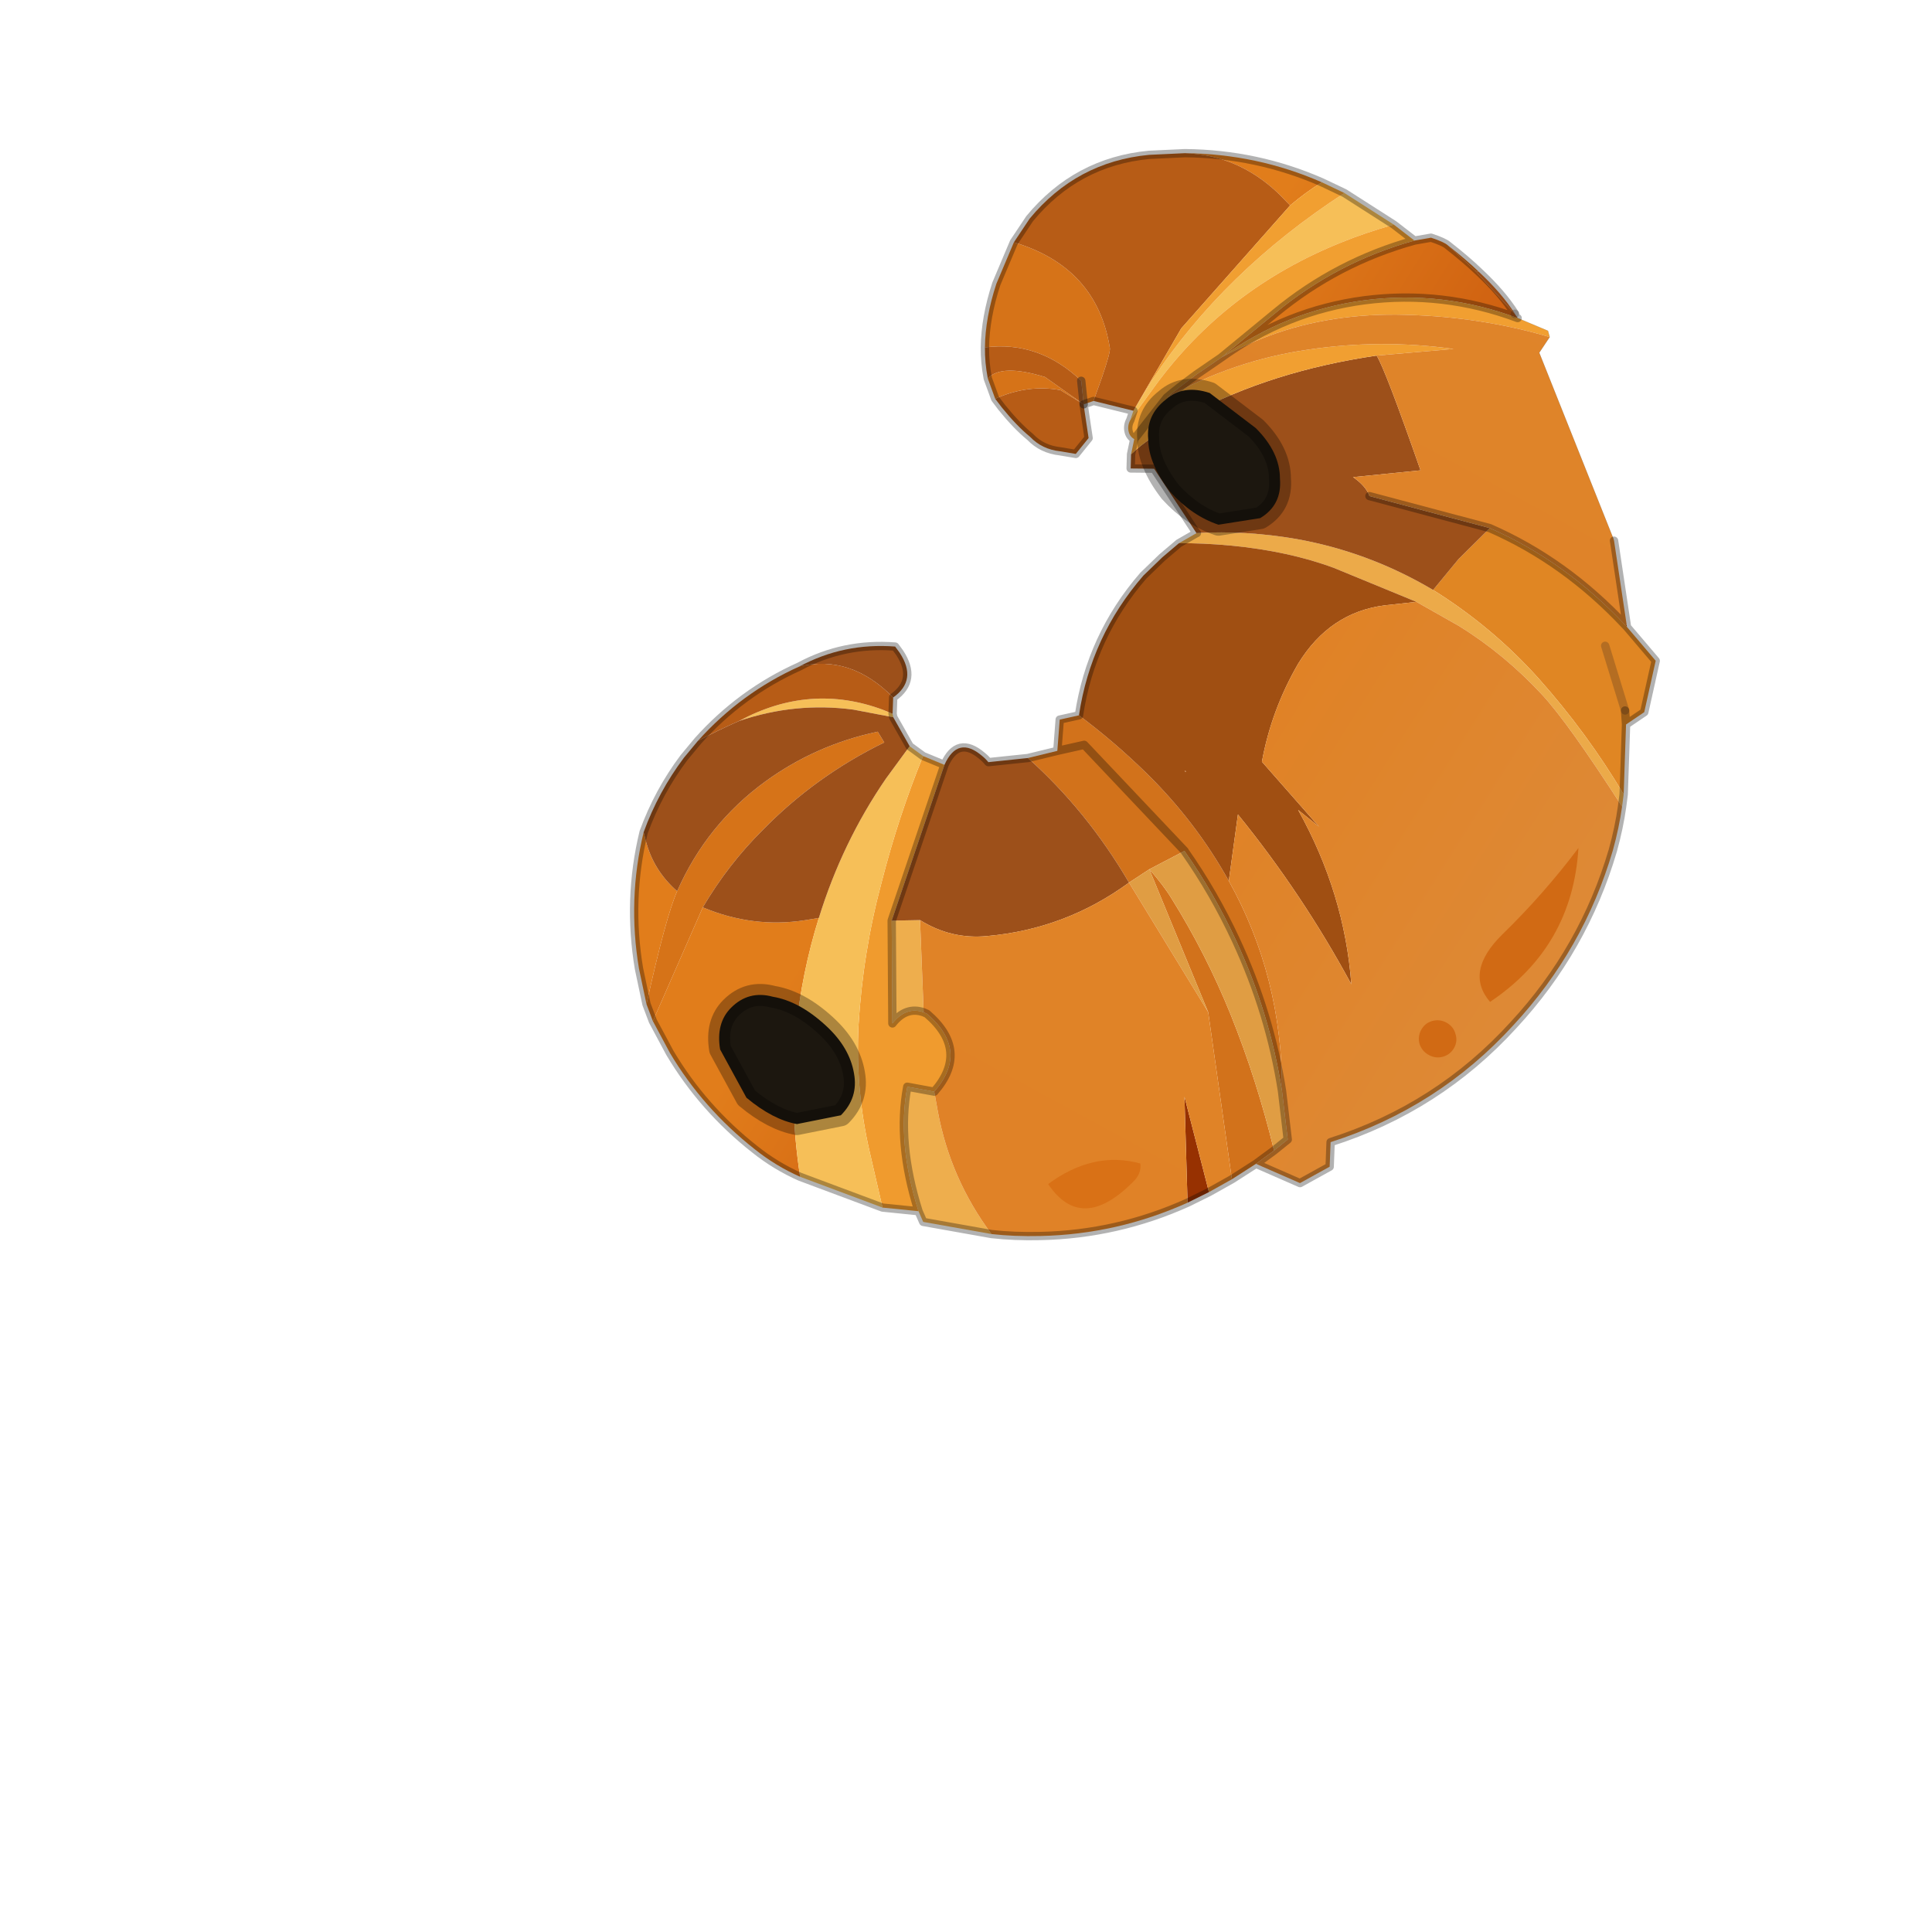 <?xml version="1.0" encoding="UTF-8" standalone="no"?>
<svg xmlns:xlink="http://www.w3.org/1999/xlink" height="440.0px" width="440.0px" xmlns="http://www.w3.org/2000/svg">
  <g transform="matrix(10.0, 0.0, 0.0, 10.0, 0.0, 0.0)">
    <use height="44.0" transform="matrix(1.0, 0.0, 0.0, 1.0, 0.0, 0.0)" width="44.0" xlink:href="#shape0"/>
    <use height="157.4" transform="matrix(-0.06, 0.11, -0.112, -0.061, 42, 10.388)" width="206.7" xlink:href="#shape1"/>
    <use height="17.25" transform="matrix(1.0, 0.0, 0.0, 1.0, 16.15, 8.65)" width="13.25" xlink:href="#shape2"/>
    <use height="53.55" transform="matrix(0.869, -0.007, 0.007, 0.869, -1.208, 0.405)" width="43.75" xlink:href="#sprite0"/>
  </g>
  <defs>
    <g id="shape0" transform="matrix(1.0, 0.0, 0.0, 1.0, 0.0, 0.0)">
      <path d="M44.0 44.0 L0.0 44.0 0.0 0.0 44.0 0.0 44.0 44.0" fill="#43adca" fill-opacity="0.0" fill-rule="evenodd" stroke="none"/>
    </g>
    <g id="shape1" transform="matrix(1.0, 0.0, 0.0, 1.0, 103.25, 53.45)">
      <path d="M18.05 6.7 Q28.75 -9.95 46.95 -19.6 35.6 -11.05 26.9 0.5 21.25 8.0 17.15 16.15 L17.1 16.2 23.1 20.15 Q24.45 16.5 25.85 14.15 31.65 4.05 39.25 -5.05 47.4 -14.75 57.15 -23.45 L60.85 -21.75 65.4 -19.3 40.8 -1.3 23.1 20.15 27.0 22.2 Q19.2 34.9 15.9 48.7 L12.2 44.7 7.0 47.0 4.65 44.35 Q5.75 36.7 8.0 28.85 11.45 16.95 18.05 6.7 M4.3 22.75 L4.45 22.8 Q4.15 23.35 4.3 22.75 M12.2 44.7 L8.9 41.0 17.1 16.2 8.9 41.0 12.2 44.7" fill="#d2721b" fill-rule="evenodd" stroke="none"/>
      <path d="M46.95 -19.6 L54.2 -24.65 57.15 -23.45 Q47.4 -14.75 39.25 -5.05 31.65 4.05 25.85 14.15 24.45 16.5 23.1 20.15 L40.8 -1.3 27.0 22.2 23.1 20.15 17.1 16.2 17.15 16.15 Q21.25 8.0 26.9 0.5 35.6 -11.05 46.95 -19.6" fill="#e09d43" fill-rule="evenodd" stroke="none"/>
      <path d="M102.55 48.6 Q102.95 53.35 102.1 58.05 100.1 69.65 94.1 79.6 L90.5 85.0 68.0 86.9 Q67.0 77.25 61.15 69.75 L59.6 67.8 Q69.85 65.8 79.75 61.7 92.0 56.5 102.55 48.6 M88.35 87.45 L83.35 91.65 Q73.3 99.4 61.15 102.6 L62.2 101.65 Q66.4 97.85 67.65 92.3 72.7 91.9 88.35 87.45 M-94.3 75.8 Q-100.45 64.45 -101.55 51.85 -98.75 53.45 -95.1 54.85 L-95.95 57.55 Q-98.65 67.25 -94.3 75.8 M-100.3 32.35 L-102.2 30.0 Q-102.65 27.6 -102.45 26.75 L-100.75 20.2 -97.3 10.35 -96.9 9.55 Q-94.85 23.65 -86.45 35.05 -78.0 46.45 -64.8 52.65 L-76.65 47.95 Q-90.15 42.65 -100.3 32.35 M-57.45 -33.75 L-57.1 -34.0 -57.2 -33.7 -57.45 -33.75" fill="url(#gradient0)" fill-rule="evenodd" stroke="none"/>
      <path d="M69.45 -16.8 L73.0 -14.35 56.35 -4.8 69.45 -16.8" fill="#973101" fill-rule="evenodd" stroke="none"/>
      <path d="M95.05 13.7 L99.05 25.45 97.75 27.1 Q88.65 36.4 78.85 39.5 L77.3 34.85 80.15 32.6 Q89.8 24.9 95.05 13.7 M51.15 51.75 L65.55 43.3 Q66.1 46.6 70.05 47.25 L53.7 56.15 51.15 51.75" fill="#eeae4d" fill-rule="evenodd" stroke="none"/>
      <path d="M97.75 27.1 L100.3 33.05 92.5 39.85 Q83.9 47.35 73.4 52.35 61.3 57.95 48.5 61.0 36.5 64.0 24.7 65.3 L24.25 61.2 53.7 56.15 70.05 47.25 Q66.1 46.6 65.55 43.3 L65.5 42.65 Q67.65 32.75 77.3 34.85 L78.85 39.5 Q88.65 36.4 97.75 27.1" fill="#f09b2e" fill-rule="evenodd" stroke="none"/>
      <path d="M100.3 33.05 L102.55 48.6 Q92.0 56.5 79.75 61.7 69.85 65.8 59.6 67.8 45.5 70.6 31.55 69.2 L24.3 68.25 24.7 65.3 Q36.5 64.0 48.5 61.0 61.3 57.95 73.4 52.35 83.9 47.35 92.5 39.85 L100.3 33.05 M20.6 73.7 L21.1 73.3 23.35 80.2 Q27.15 89.95 35.1 97.15 22.8 89.3 20.8 75.5 L20.6 73.7 M-46.95 61.55 L-48.7 61.85 -55.15 61.55 Q-78.85 59.6 -101.8 47.4 L-101.05 36.95 Q-97.2 40.8 -93.65 43.65 -76.2 57.8 -54.45 60.6 L-46.95 61.55" fill="#f6bf58" fill-rule="evenodd" stroke="none"/>
      <path d="M90.5 85.0 L88.35 87.45 Q72.7 91.9 67.65 92.3 54.4 93.4 42.45 87.85 32.2 83.05 24.75 74.5 L25.9 72.55 Q37.3 80.5 50.55 84.15 58.95 86.6 68.0 86.9 L90.5 85.0 M-46.8 68.95 L-45.4 70.2 -48.95 72.6 Q-51.7 82.7 -45.9 90.55 -50.7 93.05 -57.05 94.2 L-65.2 95.0 Q-68.45 79.85 -56.65 70.9 -56.05 70.45 -51.35 69.65 L-46.8 68.95 M-38.6 84.55 L-41.2 87.45 Q-44.75 86.6 -46.4 78.6 L-45.4 70.2 -45.65 75.05 Q-43.8 80.65 -38.6 84.55" fill="#d67318" fill-rule="evenodd" stroke="none"/>
      <path d="M41.85 101.9 Q30.4 99.25 21.15 92.35 14.75 85.35 17.95 75.0 L20.6 73.7 20.8 75.5 Q22.8 89.3 35.1 97.15 38.4 99.65 41.85 101.9 M-48.7 61.85 L-46.8 68.95 -51.35 69.65 Q-56.05 70.45 -56.65 70.9 -68.45 79.85 -65.2 95.0 L-70.35 94.55 Q-83.5 92.05 -90.9 81.3 L-94.3 75.8 Q-98.65 67.25 -95.95 57.55 L-95.1 54.85 -66.0 61.4 -48.7 61.85 M-45.4 70.2 L-44.35 69.45 -40.45 66.55 -36.8 67.2 -35.85 69.9 Q-34.6 72.9 -35.55 75.8 -36.15 78.9 -37.8 82.8 L-38.6 84.55 Q-43.8 80.65 -45.65 75.05 L-45.4 70.2 -46.4 78.6 Q-44.75 86.6 -41.2 87.45 -43.5 89.3 -45.9 90.55 -51.7 82.7 -48.95 72.6 L-45.4 70.2" fill="#b75c16" fill-rule="evenodd" stroke="none"/>
      <path d="M-57.1 -34.0 L-54.2 -41.4 -45.0 -44.0 -41.45 -42.2 -30.1 -47.8 Q-36.75 -36.75 -41.2 -24.55 -45.4 -12.9 -46.15 -0.45 L-53.3 -1.8 -60.95 -4.05 Q-62.25 -18.75 -57.2 -33.7 L-57.1 -34.0 M-41.45 -42.2 L-43.6 -40.85 -41.45 -42.2 M-52.2 -32.2 L-43.6 -40.85 -52.2 -32.2" fill="#e08623" fill-rule="evenodd" stroke="none"/>
      <path d="M-28.0 -48.6 Q-36.7 -32.95 -38.9 -26.5 -42.1 -17.15 -42.65 -7.65 L-42.8 1.15 -41.05 16.95 Q-39.8 25.5 -35.65 35.05 -33.55 39.85 -31.5 43.4 L-34.65 41.5 -34.7 41.45 Q-39.4 34.0 -42.4 25.35 -46.65 12.85 -46.15 -0.45 -45.4 -12.9 -41.2 -24.55 -36.75 -36.75 -30.1 -47.8 L-28.0 -48.6" fill="#ecaa49" fill-rule="evenodd" stroke="none"/>
      <path d="M-42.8 1.15 L-39.5 5.8 Q-33.6 13.85 -22.65 14.4 -12.95 14.65 -3.85 11.7 L1.55 -2.8 0.7 1.9 Q9.95 -12.5 23.9 -21.35 13.75 -6.0 6.65 10.95 L18.05 6.7 Q11.45 16.95 8.0 28.85 5.75 36.7 4.65 44.35 -9.0 49.25 -23.25 46.2 L-27.8 44.8 -31.5 43.4 Q-33.55 39.85 -35.65 35.05 -39.8 25.5 -41.05 16.95 L-42.8 1.15 M4.3 22.75 Q4.15 23.35 4.45 22.8 L4.3 22.75" fill="#a04f12" fill-rule="evenodd" stroke="none"/>
      <path d="M61.15 102.6 Q53.4 103.75 45.75 102.65 L41.85 101.9 Q38.4 99.65 35.1 97.15 27.15 89.95 23.35 80.2 L21.1 73.3 24.3 68.25 31.55 69.2 Q45.5 70.6 59.6 67.8 L61.15 69.75 Q67.0 77.25 68.0 86.9 58.95 86.6 50.55 84.15 37.3 80.5 25.9 72.55 L24.75 74.5 Q32.2 83.05 42.45 87.85 54.4 93.4 67.65 92.3 66.4 97.85 62.2 101.65 L61.15 102.6 M21.15 92.35 Q13.5 87.45 9.65 79.05 L10.25 77.8 Q13.05 72.65 17.95 75.0 14.75 85.35 21.15 92.35 M24.25 61.2 Q18.35 61.65 19.55 56.05 19.7 55.25 20.0 54.55 L15.9 48.7 Q19.2 34.9 27.0 22.2 39.95 28.2 47.85 39.85 51.55 45.2 51.15 51.75 L53.7 56.15 24.25 61.2 M-34.65 41.5 L-41.25 53.65 -39.25 57.35 -41.55 58.5 Q-46.2 57.05 -53.15 52.55 -67.05 43.6 -78.65 28.45 -77.2 25.9 -64.15 11.75 L-57.2 21.75 Q-56.9 18.95 -55.6 17.55 L-60.95 -4.05 -53.3 -1.8 -46.15 -0.45 Q-46.65 12.85 -42.4 25.35 -39.4 34.0 -34.7 41.45 L-34.65 41.5" fill="#9d501a" fill-rule="evenodd" stroke="none"/>
      <path d="M-41.55 58.5 L-44.25 59.3 Q-44.25 60.25 -45.05 60.9 -45.85 61.55 -46.95 61.55 L-54.45 60.6 Q-76.2 57.8 -93.65 43.65 -97.2 40.8 -101.05 36.95 L-100.3 32.35 Q-90.15 42.65 -76.65 47.95 L-64.8 52.65 Q-78.0 46.45 -86.45 35.05 -94.85 23.65 -96.9 9.55 L-97.5 3.7 -96.65 2.9 Q-93.95 15.3 -87.75 27.25 -81.6 39.2 -72.4 47.05 -68.65 50.25 -64.8 52.65 L-60.0 55.05 Q-55.75 57.0 -53.7 57.75 -65.45 50.45 -73.6 39.75 -81.65 29.3 -86.4 16.95 L-78.65 28.45 Q-67.05 43.6 -53.15 52.55 -46.2 57.05 -41.55 58.5 M-101.55 51.85 L-101.8 47.4 Q-78.85 59.6 -55.15 61.55 L-48.7 61.85 -66.0 61.4 -95.1 54.85 Q-98.75 53.45 -101.55 51.85 M-53.7 57.75 L-44.25 59.3 -53.7 57.75" fill="#f19f31" fill-rule="evenodd" stroke="none"/>
      <path d="M-100.9 19.55 Q-99.45 14.05 -97.35 10.35 L-97.3 10.35 -100.75 20.2 -100.9 19.55" fill="url(#gradient1)" fill-rule="evenodd" stroke="none"/>
      <path d="M-102.45 26.75 Q-101.75 22.6 -100.9 19.55 L-100.75 20.2 -102.45 26.75" fill="#d56a14" fill-rule="evenodd" stroke="none"/>
      <path d="M-28.0 -48.6 Q-24.35 -49.95 -20.2 -50.9 -1.9 -54.8 16.35 -50.25 36.1 -45.5 50.9 -31.6 L54.9 -33.55 60.1 -30.3 60.85 -21.75 57.15 -23.45 54.2 -24.65 46.95 -19.6 Q28.75 -9.95 18.05 6.7 L6.65 10.95 Q13.75 -6.0 23.9 -21.35 9.95 -12.5 0.7 1.9 L1.55 -2.8 -3.85 11.7 Q-12.95 14.65 -22.65 14.4 -33.6 13.85 -39.5 5.8 L-42.8 1.15 -42.65 -7.65 Q-42.1 -17.15 -38.9 -26.5 -36.7 -32.95 -28.0 -48.6" fill="url(#gradient2)" fill-rule="evenodd" stroke="none"/>
      <path d="M65.4 -19.3 L69.45 -16.8 56.35 -4.8 73.0 -14.35 Q84.15 -6.05 91.1 5.85 93.5 9.95 95.05 13.7 89.8 24.9 80.15 32.6 L77.3 34.85 Q67.65 32.75 65.5 42.65 L65.55 43.3 51.15 51.75 Q51.55 45.2 47.85 39.85 39.95 28.2 27.0 22.2 L40.8 -1.3 65.4 -19.3 M-96.65 2.9 L-93.25 3.2 -69.95 -24.4 -69.75 -24.6 -57.45 -33.75 -57.2 -33.7 Q-62.25 -18.75 -60.95 -4.05 L-55.6 17.55 Q-56.9 18.95 -57.2 21.75 L-64.15 11.75 Q-77.2 25.9 -78.65 28.45 L-86.4 16.95 Q-81.65 29.3 -73.6 39.75 -65.45 50.45 -53.7 57.75 -55.75 57.0 -60.0 55.05 L-64.8 52.65 Q-68.65 50.25 -72.4 47.05 -81.6 39.2 -87.75 27.25 -93.95 15.3 -96.65 2.9" fill="url(#gradient3)" fill-rule="evenodd" stroke="none"/>
      <path d="M-97.35 10.35 L-97.3 10.35 M-43.6 -40.85 L-52.2 -32.2" fill="none" stroke="#332720" stroke-linecap="round" stroke-linejoin="round" stroke-opacity="0.251" stroke-width="1.5"/>
      <path d="M-45.4 70.2 L-48.95 72.6" fill="none" stroke="#332720" stroke-linecap="round" stroke-linejoin="round" stroke-opacity="0.498" stroke-width="1.5"/>
      <path d="M60.85 -21.75 L60.1 -30.3 54.9 -33.55 50.9 -31.6 Q36.1 -45.5 16.35 -50.25 -1.9 -54.8 -20.2 -50.9 -24.35 -49.95 -28.0 -48.6 M46.95 -19.6 L54.2 -24.65 57.15 -23.45 60.85 -21.75 65.4 -19.3 69.45 -16.8 73.0 -14.35 Q84.15 -6.05 91.1 5.85 93.5 9.95 95.05 13.7 L99.05 25.45 97.75 27.1 100.3 33.05 102.55 48.6 Q102.95 53.35 102.1 58.05 100.1 69.65 94.1 79.6 L90.5 85.0 88.35 87.45 83.35 91.65 Q73.3 99.4 61.15 102.6 53.4 103.75 45.75 102.65 L41.85 101.9 Q30.4 99.25 21.15 92.35 13.5 87.45 9.65 79.05 L10.25 77.8 Q13.05 72.65 17.95 75.0 L20.6 73.7 21.1 73.3 24.3 68.25 24.7 65.3 24.25 61.2 Q18.35 61.65 19.55 56.05 19.7 55.25 20.0 54.55 L15.9 48.7 12.2 44.7 7.0 47.0 4.65 44.35 Q-9.0 49.25 -23.25 46.2 L-27.8 44.8 -31.5 43.4 -34.65 41.5 -41.25 53.65 -39.25 57.35 -41.55 58.5 -44.25 59.3 Q-44.25 60.25 -45.05 60.9 -45.85 61.55 -46.95 61.55 L-48.7 61.85 -46.8 68.95 -45.4 70.2 -44.35 69.45 -40.45 66.55 -36.8 67.2 -35.85 69.9 Q-34.6 72.9 -35.55 75.8 -36.15 78.9 -37.8 82.8 L-38.6 84.55 -41.2 87.45 Q-43.5 89.3 -45.9 90.55 -50.7 93.05 -57.05 94.2 L-65.2 95.0 -70.35 94.55 Q-83.5 92.05 -90.9 81.3 L-94.3 75.8 Q-100.45 64.45 -101.55 51.85 L-101.8 47.4 -101.05 36.95 -100.3 32.35 -102.2 30.0 Q-102.65 27.6 -102.45 26.75 -101.75 22.6 -100.9 19.55 -99.45 14.05 -97.35 10.35 M-69.75 -24.6 L-57.45 -33.75 -57.1 -34.0 -54.2 -41.4 -45.0 -44.0 -41.45 -42.2 -30.1 -47.8 -28.0 -48.6 M65.55 43.3 L65.5 42.65 Q67.65 32.75 77.3 34.85 M97.75 27.1 Q88.65 36.4 78.85 39.5 L77.3 34.85 M65.55 43.3 Q66.1 46.6 70.05 47.25 L53.7 56.15 24.25 61.2 M17.1 16.2 L8.9 41.0 12.2 44.7 M46.95 -19.6 Q35.6 -11.05 26.9 0.5 21.25 8.0 17.15 16.15 M-43.6 -40.85 L-41.45 -42.2 M-57.2 -33.7 L-57.1 -34.0 M-60.95 -4.05 Q-62.25 -18.75 -57.2 -33.7 M-34.7 41.45 L-34.65 41.5 M-55.6 17.55 L-60.95 -4.05 M-64.8 52.65 L-60.0 55.05 Q-55.75 57.0 -53.7 57.75 M-44.25 59.3 L-53.7 57.75 M-100.3 32.35 Q-90.15 42.65 -76.65 47.95 L-64.8 52.65 Q-78.0 46.45 -86.45 35.05 -94.85 23.65 -96.9 9.55" fill="none" stroke="#000000" stroke-linecap="round" stroke-linejoin="round" stroke-opacity="0.302" stroke-width="1.5"/>
      <path d="M-97.3 10.35 L-96.9 9.55 -97.5 3.7 -96.65 2.9 -93.25 3.2 -69.95 -24.4" fill="none" stroke="#000000" stroke-linecap="round" stroke-linejoin="round" stroke-opacity="0.302" stroke-width="0.05"/>
      <path d="M70.85 -3.6 Q72.4 -4.7 74.5 -4.0 87.15 -0.35 82.15 9.1 72.85 4.85 70.85 -3.6" fill="#d97116" fill-rule="evenodd" stroke="none"/>
      <path d="M-75.75 -9.9 L-82.65 4.0 -84.8 4.45 -85.95 1.9 Q-84.65 -2.8 -81.6 -6.7 -79.15 -9.95 -75.75 -9.9" fill="url(#gradient4)" fill-rule="evenodd" stroke="none"/>
      <path d="M22.75 -37.15 Q21.75 -38.15 21.75 -39.55 21.75 -40.95 22.75 -41.9 23.7 -42.9 25.1 -42.9 26.5 -42.9 27.5 -41.9 28.45 -40.95 28.45 -39.55 28.45 -38.15 27.5 -37.15 26.5 -36.2 25.1 -36.2 23.7 -36.2 22.75 -37.15 M2.85 -40.75 Q-7.2 -43.8 -17.6 -45.3 -1.3 -52.8 14.65 -44.6 12.1 -38.0 2.85 -40.75" fill="#d16a14" fill-rule="evenodd" stroke="none"/>
      <path d="M57.95 73.15 L62.3 78.65 Q58.15 73.5 50.9 76.5 L57.95 73.15" fill="#9d501a" fill-rule="evenodd" stroke="none"/>
    </g>
    <linearGradient gradientTransform="matrix(-0.004, 0.068, -0.997, -0.062, -156.4, -2.75)" gradientUnits="userSpaceOnUse" id="gradient0" spreadMethod="pad" x1="-819.2" x2="819.2">
      <stop offset="0.0" stop-color="#b53802"/>
      <stop offset="1.0" stop-color="#e17d1b"/>
    </linearGradient>
    <radialGradient cx="0" cy="0" fx="3.2" fy="0" gradientTransform="matrix(0.095, 0.003, -0.003, 0.095, -10.5, 69.95)" gradientUnits="userSpaceOnUse" id="gradient1" r="819.2" spreadMethod="pad">
      <stop offset="0.0" stop-color="#f7e088"/>
      <stop offset="1.0" stop-color="#d56a1f"/>
    </radialGradient>
    <linearGradient gradientTransform="matrix(-0.004, 0.068, -0.997, -0.062, -156.4, -2.75)" gradientUnits="userSpaceOnUse" id="gradient2" spreadMethod="pad" x1="-819.2" x2="819.2">
      <stop offset="0.0" stop-color="#de8935"/>
      <stop offset="1.0" stop-color="#e17d1b"/>
    </linearGradient>
    <linearGradient gradientTransform="matrix(1.0, 0.0, 0.0, 1.0, 0.0, 0.0)" gradientUnits="userSpaceOnUse" id="gradient3" spreadMethod="pad" x1="-819.2" x2="819.2">
      <stop offset="0.0" stop-color="#de8935"/>
      <stop offset="1.0" stop-color="#e17d1b"/>
    </linearGradient>
    <linearGradient gradientTransform="matrix(1.0, 0.0, 0.0, 1.0, 0.0, 0.0)" gradientUnits="userSpaceOnUse" id="gradient4" spreadMethod="pad" x1="-819.2" x2="819.2">
      <stop offset="0.0" stop-color="#de8935"/>
      <stop offset="1.0" stop-color="#e17d1b"/>
    </linearGradient>
    <g id="shape2" transform="matrix(1.0, 0.0, 0.0, 1.0, -16.15, -8.65)">
      <path d="M18.8 23.35 Q19.35 23.85 19.45 24.45 19.55 25.0 19.15 25.4 L18.15 25.6 Q17.6 25.5 17.0 25.0 L16.4 23.9 Q16.3 23.3 16.65 22.95 17.05 22.55 17.6 22.7 18.2 22.8 18.8 23.35" fill="#1c170f" fill-rule="evenodd" stroke="none"/>
      <path d="M18.8 23.35 Q19.35 23.85 19.45 24.45 19.55 25.0 19.15 25.4 L18.15 25.6 Q17.6 25.5 17.0 25.0 L16.4 23.9 Q16.3 23.3 16.65 22.95 17.05 22.55 17.6 22.7 18.2 22.8 18.8 23.35 Z" fill="none" stroke="#000000" stroke-linecap="round" stroke-linejoin="round" stroke-opacity="0.302" stroke-width="0.5"/>
      <path d="M28.6 9.75 Q29.15 10.3 29.15 10.9 29.2 11.5 28.7 11.8 L27.75 11.95 Q27.15 11.75 26.65 11.2 26.15 10.55 26.15 10.0 26.1 9.45 26.55 9.1 26.95 8.75 27.55 8.95 L28.6 9.75" fill="#1c170f" fill-rule="evenodd" stroke="none"/>
      <path d="M28.6 9.75 Q29.15 10.3 29.15 10.9 29.2 11.5 28.7 11.8 L27.75 11.95 Q27.15 11.75 26.65 11.2 26.15 10.55 26.15 10.0 26.1 9.45 26.55 9.1 26.95 8.75 27.55 8.95 L28.6 9.75 Z" fill="none" stroke="#000000" stroke-linecap="round" stroke-linejoin="round" stroke-opacity="0.302" stroke-width="0.5"/>
    </g>
    <g id="sprite0" transform="matrix(1.0, 0.0, 0.0, 1.0, 21.3, 27.55)">
      <clipPath id="clipPath0" transform="matrix(1.0, 0.0, 0.0, 1.0, 21.3, 27.55)">
        <use height="53.55" transform="matrix(1.0, 0.0, 0.0, 1.0, -21.3, -27.55)" width="43.75" xlink:href="#shape3"/>
      </clipPath>
      <g clip-path="url(#clipPath0)">
        <use height="45.95" transform="matrix(1.0, 0.0, 0.0, 1.0, -15.35, -25.6)" width="34.7" xlink:href="#shape4"/>
      </g>
    </g>
    <g id="shape3" transform="matrix(1.0, 0.0, 0.0, 1.0, 21.3, 27.55)">
      <path d="M14.2 -23.2 L16.1 -25.65 Q16.6 -26.25 18.3 -26.85 L20.25 -27.3 Q21.1 -27.3 22.2 -24.2 22.2 -23.0 21.55 -21.35 20.85 -19.6 20.25 -19.6 L20.15 -19.6 19.9 -19.75 19.8 -19.8 19.3 -19.95 18.05 -21.2 17.55 -21.45 17.2 -21.35 Q15.6 -22.6 14.2 -23.2 M20.25 -20.65 L19.8 -19.8 20.25 -20.65 M0.05 -4.0 L-0.05 -4.7 -0.35 -6.5 Q-0.35 -11.25 3.45 -15.25 6.6 -18.55 8.55 -18.55 L9.2 -18.7 9.4 -18.15 Q9.4 -17.85 9.8 -17.55 L10.5 -17.15 11.65 -17.35 12.9 -16.4 Q13.5 -15.75 13.5 -15.05 13.55 -14.4 13.1 -14.05 L12.95 -13.95 12.65 -13.95 12.55 -13.8 12.0 -13.85 11.6 -13.9 11.6 -14.0 Q11.25 -13.65 11.1 -13.7 L9.4 -12.0 8.45 -10.55 8.25 -8.95 7.75 -8.85 7.7 -8.15 5.85 -7.8 Q5.7 -7.9 5.5 -8.05 L4.95 -8.15 4.85 -7.7 4.4 -7.9 3.6 -8.9 Q3.0 -9.6 2.45 -9.6 L1.95 -8.9 0.85 -7.2 Q0.0 -6.0 0.05 -4.0 M11.6 -14.0 L11.9 -13.9 12.0 -13.85 11.9 -13.9 11.6 -14.0 10.65 -14.75 Q10.1 -15.45 10.05 -16.05 10.0 -16.75 10.5 -17.15 10.0 -16.75 10.05 -16.05 10.1 -15.45 10.65 -14.75 L11.6 -14.0 M-0.65 -1.6 L0.4 -1.75 1.65 -0.8 Q2.25 -0.15 2.25 0.55 L2.1 1.3 2.05 1.85 Q2.05 2.2 2.95 3.8 L3.5 4.5 3.55 4.95 3.65 5.65 5.9 9.55 Q7.85 13.25 7.85 16.6 7.85 18.65 7.0 19.55 L3.05 22.05 Q0.25 23.55 -2.7 24.6 -6.1 25.75 -8.3 25.75 -9.95 25.75 -13.15 24.2 -16.1 22.8 -17.25 21.65 -19.65 19.25 -20.5 16.4 -21.05 14.5 -21.05 11.2 -21.05 6.6 -19.95 5.0 -19.25 4.0 -15.4 1.6 -14.35 0.95 -9.55 -0.2 L-4.5 -1.25 -2.45 -1.35 -1.5 -1.45 -0.7 -1.6 -0.75 -1.55 -0.65 -1.6 M2.1 1.3 L1.85 1.55 0.65 1.7 -0.6 0.85 -1.2 -0.45 Q-1.25 -1.15 -0.75 -1.55 -1.25 -1.15 -1.2 -0.45 L-0.6 0.85 0.65 1.7 1.85 1.55 2.1 1.3" fill="#1c170f" fill-rule="evenodd" stroke="none"/>
      <path d="M14.2 -23.2 L16.1 -25.65 Q16.6 -26.25 18.3 -26.85 L20.25 -27.3 Q21.1 -27.3 22.2 -24.2 22.2 -23.0 21.55 -21.35 20.85 -19.6 20.25 -19.6 L20.15 -19.6 19.65 -19.6 19.55 -19.55 18.1 -18.35 M16.0 -21.0 L17.2 -21.35 Q15.6 -22.6 14.2 -23.2 L14.1 -23.25 12.3 -23.7 M17.2 -21.35 L17.55 -21.45 18.05 -21.2 19.3 -19.95 19.8 -19.8 20.25 -20.65 M20.15 -19.6 L19.9 -19.75 19.8 -19.8 19.65 -19.6 19.3 -19.95 M0.05 -4.0 L-0.05 -4.7 -0.35 -6.5 Q-0.35 -11.25 3.45 -15.25 6.6 -18.55 8.55 -18.55 L9.2 -18.7 9.4 -18.15 Q9.4 -17.85 9.8 -17.55 L10.5 -17.15 11.65 -17.35 12.9 -16.4 Q13.5 -15.75 13.5 -15.05 13.55 -14.4 13.1 -14.05 L12.95 -13.95 12.55 -13.8 12.0 -13.85 11.6 -13.9 11.6 -14.0 Q11.25 -13.65 11.1 -13.7 L9.4 -12.0 8.45 -10.55 8.25 -8.95 7.75 -8.85 7.7 -8.15 5.85 -7.8 Q5.7 -7.9 5.5 -8.05 L4.95 -8.15 4.85 -7.7 4.4 -7.9 3.6 -8.9 Q3.0 -9.6 2.45 -9.6 L1.95 -8.9 0.85 -7.2 Q0.0 -6.0 0.05 -4.0 L0.05 -3.85 0.2 -3.75 0.05 -3.75 0.05 -3.85 M11.6 -14.0 L10.65 -14.75 Q10.1 -15.45 10.05 -16.05 10.0 -16.75 10.5 -17.15 M12.0 -13.85 L11.9 -13.9 11.6 -14.0 M12.55 -13.8 L12.65 -13.95 12.95 -13.95 M-0.65 -1.6 L0.4 -1.75 1.65 -0.8 Q2.25 -0.15 2.25 0.55 L2.1 1.3 2.05 1.85 Q2.05 2.2 2.95 3.8 L3.5 4.5 3.55 4.95 3.65 5.65 5.9 9.55 Q7.85 13.25 7.85 16.6 7.85 18.65 7.0 19.55 L3.05 22.05 Q0.25 23.55 -2.7 24.6 -6.1 25.75 -8.3 25.75 -9.95 25.75 -13.15 24.2 -16.1 22.8 -17.25 21.65 -19.65 19.25 -20.5 16.4 -21.05 14.5 -21.05 11.2 -21.05 6.6 -19.95 5.0 -19.25 4.0 -15.4 1.6 -14.35 0.95 -9.55 -0.2 L-4.5 -1.25 -2.45 -1.35 -1.5 -1.45 -0.7 -1.6 -0.65 -1.6 -0.75 -1.55 Q-1.25 -1.15 -1.2 -0.45 L-0.6 0.85 0.65 1.7 1.85 1.55 2.1 1.3" fill="none" stroke="#000000" stroke-linecap="round" stroke-linejoin="round" stroke-opacity="0.302" stroke-width="0.5"/>
    </g>
    <g id="shape4" transform="matrix(1.0, 0.0, 0.0, 1.0, 15.35, 25.6)">
      <path d="M18.85 -25.05 L19.0 -24.95 19.0 -25.0 Q19.4 -24.45 19.1 -24.05 L16.7 -20.7 15.95 -20.8 18.85 -25.05" fill="#58382b" fill-rule="evenodd" stroke="none"/>
      <path d="M17.75 -25.5 L18.2 -25.45 14.85 -21.0 14.4 -21.05 17.75 -25.5" fill="#bd7558" fill-rule="evenodd" stroke="none"/>
      <path d="M18.2 -25.45 L18.45 -25.35 15.25 -20.9 14.85 -21.0 18.2 -25.45" fill="#a1664c" fill-rule="evenodd" stroke="none"/>
      <path d="M18.85 -25.05 L15.95 -20.8 15.25 -20.9 18.45 -25.35 18.85 -25.05" fill="#85523e" fill-rule="evenodd" stroke="none"/>
      <path d="M16.7 -20.7 L19.1 -24.05 19.25 -24.05 16.9 -20.65 16.7 -20.7" fill="#4d3125" fill-rule="evenodd" stroke="none"/>
      <path d="M19.1 -24.05 Q19.4 -24.45 19.0 -25.0 L19.0 -24.95 M18.85 -25.05 L19.0 -25.0 M19.1 -24.05 L19.25 -24.05 16.9 -20.65 M14.4 -21.05 L17.75 -25.5" fill="none" stroke="#000000" stroke-linecap="round" stroke-linejoin="round" stroke-opacity="0.333" stroke-width="0.25"/>
      <path d="M-12.7 20.15 L-9.4 15.55 -9.45 15.5 15.1 -18.8 15.25 -18.8 -11.85 20.25 -12.7 20.15" fill="#4d3125" fill-rule="evenodd" stroke="none"/>
      <path d="M-14.0 17.65 L-14.6 17.6 -15.2 17.8 -13.05 14.8 -12.9 14.85 13.75 -20.25 14.2 -20.2 -12.6 15.2 -12.3 15.2 -14.0 17.65" fill="#bd7558" fill-rule="evenodd" stroke="none"/>
      <path d="M-13.05 17.85 L-13.35 17.75 -14.0 17.65 -12.3 15.2 -12.6 15.2 14.2 -20.2 14.45 -20.1 -13.05 17.85" fill="#a1664c" fill-rule="evenodd" stroke="none"/>
      <path d="M14.85 -19.8 L-5.75 10.25 -12.3 18.35 -12.5 18.05 -13.05 17.85 14.45 -20.1 14.85 -19.8" fill="#85523e" fill-rule="evenodd" stroke="none"/>
      <path d="M15.0 -19.7 L15.0 -19.75 Q15.4 -19.2 15.1 -18.8 L-9.45 15.5 -9.4 15.55 -12.7 20.15 -13.4 19.85 -14.2 19.45 -14.85 18.75 -15.25 17.85 -15.2 17.8 -14.6 17.6 -14.0 17.65 -13.35 17.75 -13.05 17.85 -12.5 18.05 -12.3 18.35 -5.75 10.25 14.85 -19.8 15.0 -19.7" fill="#58382b" fill-rule="evenodd" stroke="none"/>
      <path d="M15.1 -18.8 Q15.4 -19.2 15.0 -19.75 L15.0 -19.7 M-15.2 17.8 L-15.25 17.85 -14.85 18.75 -14.2 19.45 -13.4 19.85 -12.7 20.15 M15.1 -18.8 L15.25 -18.8 -11.85 20.25 -12.7 20.15 M14.85 -19.8 L15.0 -19.75 M-12.9 14.85 L13.75 -20.25 M-15.2 17.8 L-13.05 14.8" fill="none" stroke="#000000" stroke-linecap="round" stroke-linejoin="round" stroke-opacity="0.333" stroke-width="0.25"/>
      <path d="M9.25 -9.85 L7.0 -11.2 11.95 -17.75 11.0 -16.5 13.6 -20.05 Q15.25 -20.3 15.3 -18.7 L9.25 -9.85" fill="url(#gradient5)" fill-rule="evenodd" stroke="none"/>
      <path d="M-7.95 10.3 L-6.45 8.35 Q-5.75 8.7 -5.25 9.7 L-6.55 11.55 Q-6.95 10.55 -7.95 10.3" fill="#df9d71" fill-rule="evenodd" stroke="none"/>
      <path d="M-1.95 2.5 Q-1.35 2.8 -1.0 3.65 L-2.2 5.3 Q-2.55 4.45 -3.05 3.95 L-1.95 2.5" fill="#d98a55" fill-rule="evenodd" stroke="none"/>
      <path d="M-3.3 6.85 Q-3.5 5.9 -4.15 5.3 L-3.05 3.95 Q-2.55 4.45 -2.2 5.3 L-3.3 6.85" fill="#d3783a" fill-rule="evenodd" stroke="none"/>
      <path d="M-6.45 8.35 L-7.95 10.3 Q-8.65 10.15 -9.65 10.3 -9.45 8.7 -8.1 8.25 L-6.45 8.35" fill="#e9bc9e" fill-rule="evenodd" stroke="none"/>
      <path d="M-4.15 5.3 Q-4.6 4.85 -5.4 4.8 -5.4 3.55 -4.3 3.25 L-3.05 3.95 -4.15 5.3" fill="#db9160" fill-rule="evenodd" stroke="none"/>
      <path d="M-4.3 3.25 Q-4.35 2.35 -3.35 2.25 L-1.95 2.5 -3.05 3.95 -4.3 3.25" fill="#e7b18f" fill-rule="evenodd" stroke="none"/>
      <path d="M-6.55 11.55 L-5.25 9.7 -4.9 10.75 Q-4.9 12.15 -6.35 13.05 L-6.55 11.55" fill="#d57d44" fill-rule="evenodd" stroke="none"/>
      <path d="M-1.9 6.5 Q-1.9 7.6 -3.1 8.0 L-3.3 6.85 -2.2 5.3 -1.9 6.5" fill="#b56028" fill-rule="evenodd" stroke="none"/>
      <path d="M-1.0 3.65 L-0.75 4.6 Q-0.55 5.8 -1.9 6.5 L-2.2 5.3 -1.0 3.65" fill="#d17436" fill-rule="evenodd" stroke="none"/>
      <path d="M-4.3 3.25 Q-4.35 2.35 -3.35 2.25 L-1.95 2.5 Q-1.35 2.8 -1.0 3.65 L-0.75 4.6 Q-0.55 5.8 -1.9 6.5 -1.9 7.6 -3.1 8.0 L-3.3 6.85 Q-3.5 5.9 -4.15 5.3 -4.6 4.85 -5.4 4.8 -5.4 3.55 -4.3 3.25 L-3.05 3.95 M-6.45 8.35 L-8.1 8.25 Q-9.45 8.7 -9.65 10.3 -8.65 10.15 -7.95 10.3 -6.95 10.55 -6.55 11.55 M-5.25 9.7 Q-5.75 8.7 -6.45 8.35 M-2.2 5.3 L-1.9 6.5 M-2.2 5.3 Q-2.55 4.45 -3.05 3.95 M-5.25 9.7 L-4.9 10.75 Q-4.9 12.15 -6.35 13.05 L-6.55 11.55" fill="none" stroke="#000000" stroke-linecap="round" stroke-linejoin="round" stroke-opacity="0.302" stroke-width="0.05"/>
      <path d="M13.25 -15.1 L11.0 -16.45 15.95 -23.0 15.0 -21.75 17.6 -25.3 Q19.25 -25.55 19.3 -23.95 L13.25 -15.1" fill="url(#gradient6)" fill-rule="evenodd" stroke="none"/>
    </g>
    <linearGradient gradientTransform="matrix(-0.002, 0.004, 5.0E-4, 5.0E-4, 16.1, -14.55)" gradientUnits="userSpaceOnUse" id="gradient5" spreadMethod="pad" x1="-819.2" x2="819.2">
      <stop offset="0.0" stop-color="#000000" stop-opacity="0.502"/>
      <stop offset="1.0" stop-color="#000000" stop-opacity="0.0"/>
    </linearGradient>
    <linearGradient gradientTransform="matrix(-0.002, 0.004, 5.0E-4, 5.0E-4, 20.1, -19.8)" gradientUnits="userSpaceOnUse" id="gradient6" spreadMethod="pad" x1="-819.2" x2="819.2">
      <stop offset="0.0" stop-color="#000000" stop-opacity="0.502"/>
      <stop offset="1.0" stop-color="#000000" stop-opacity="0.0"/>
    </linearGradient>
  </defs>
</svg>
